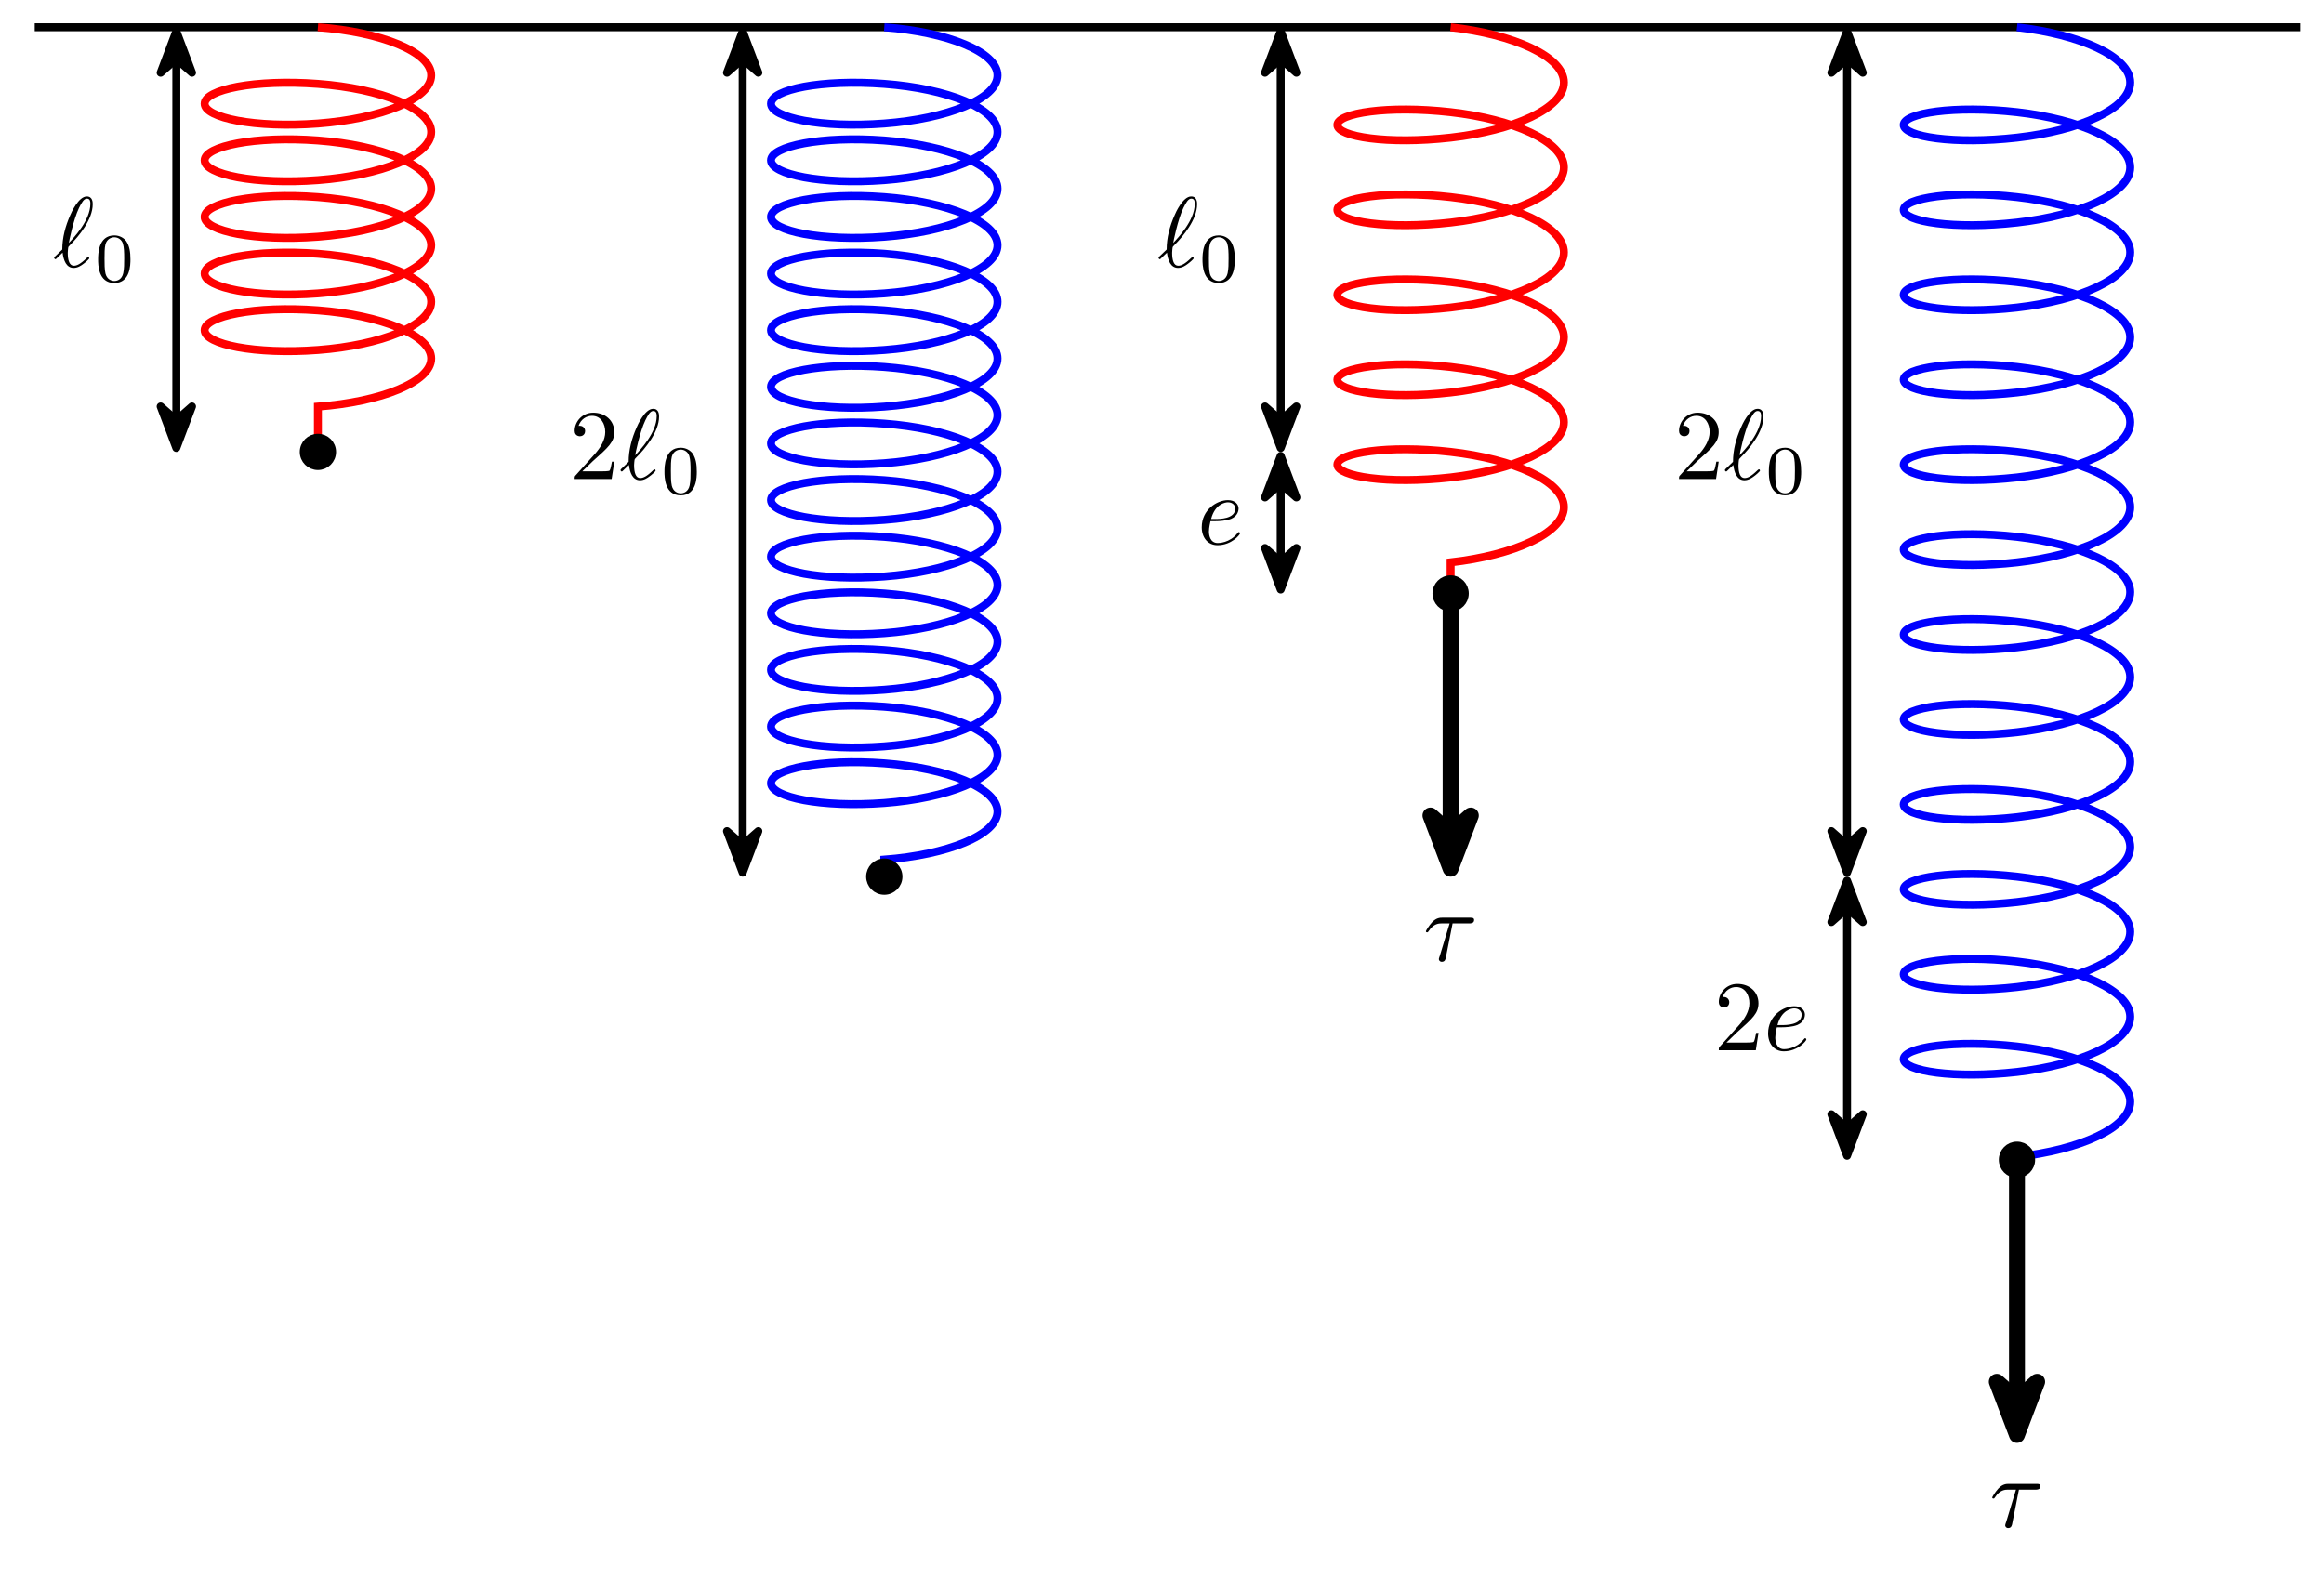 <?xml version="1.0" encoding="UTF-8"?>
<svg xmlns="http://www.w3.org/2000/svg" xmlns:xlink="http://www.w3.org/1999/xlink" width="232.64pt" height="158.18pt" viewBox="0 0 232.64 158.18">
<defs>
<g>
<g id="glyph-0-0">
<path d="M 0.156 -0.984 C 0.141 -0.953 0.109 -0.922 0.109 -0.891 C 0.109 -0.844 0.172 -0.75 0.234 -0.75 C 0.281 -0.75 0.312 -0.781 0.594 -1.062 C 0.672 -1.141 0.875 -1.328 0.953 -1.406 C 1.047 -0.625 1.328 0.125 2.062 0.125 C 2.469 0.125 2.812 -0.109 3.016 -0.266 C 3.156 -0.359 3.625 -0.75 3.625 -0.844 C 3.625 -0.875 3.594 -0.969 3.516 -0.969 C 3.484 -0.969 3.469 -0.953 3.375 -0.875 C 2.734 -0.25 2.375 -0.094 2.078 -0.094 C 1.641 -0.094 1.469 -0.625 1.469 -1.391 C 1.469 -1.453 1.5 -1.906 1.531 -1.969 C 1.547 -2 1.547 -2.016 1.75 -2.219 C 2.547 -3.016 3.969 -4.703 3.969 -6.25 C 3.969 -6.422 3.969 -7.031 3.375 -7.031 C 2.547 -7.031 1.812 -5.391 1.719 -5.156 C 1.234 -4.062 0.922 -2.906 0.922 -1.719 Z M 1.578 -2.375 C 1.594 -2.5 2.031 -4.703 2.594 -5.875 C 2.859 -6.406 3.078 -6.812 3.391 -6.812 C 3.734 -6.812 3.734 -6.453 3.734 -6.297 C 3.734 -4.625 2.047 -2.875 1.578 -2.375 Z M 1.578 -2.375 "/>
</g>
<g id="glyph-0-1">
<path d="M 1.859 -2.297 C 2.156 -2.297 2.891 -2.328 3.391 -2.531 C 4.094 -2.828 4.141 -3.422 4.141 -3.562 C 4.141 -4 3.766 -4.406 3.078 -4.406 C 1.969 -4.406 0.453 -3.438 0.453 -1.688 C 0.453 -0.672 1.047 0.109 2.031 0.109 C 3.453 0.109 4.281 -0.953 4.281 -1.062 C 4.281 -1.125 4.234 -1.203 4.172 -1.203 C 4.109 -1.203 4.094 -1.172 4.031 -1.094 C 3.25 -0.109 2.156 -0.109 2.047 -0.109 C 1.266 -0.109 1.172 -0.953 1.172 -1.266 C 1.172 -1.391 1.188 -1.688 1.328 -2.297 Z M 1.391 -2.516 C 1.781 -4.031 2.812 -4.188 3.078 -4.188 C 3.531 -4.188 3.812 -3.891 3.812 -3.562 C 3.812 -2.516 2.219 -2.516 1.797 -2.516 Z M 1.391 -2.516 "/>
</g>
<g id="glyph-0-2">
<path d="M 2.938 -3.719 L 4.609 -3.719 C 4.734 -3.719 5.094 -3.719 5.094 -4.062 C 5.094 -4.297 4.891 -4.297 4.688 -4.297 L 1.906 -4.297 C 1.703 -4.297 1.312 -4.297 0.875 -3.828 C 0.547 -3.469 0.266 -2.984 0.266 -2.938 C 0.266 -2.922 0.266 -2.828 0.391 -2.828 C 0.469 -2.828 0.484 -2.875 0.547 -2.953 C 1.031 -3.719 1.609 -3.719 1.812 -3.719 L 2.641 -3.719 L 1.672 -0.516 C 1.625 -0.406 1.562 -0.188 1.562 -0.156 C 1.562 -0.047 1.641 0.125 1.859 0.125 C 2.188 0.125 2.234 -0.156 2.266 -0.312 Z M 2.938 -3.719 "/>
</g>
<g id="glyph-1-0">
<path d="M 3.594 -2.219 C 3.594 -2.984 3.5 -3.547 3.188 -4.031 C 2.969 -4.344 2.531 -4.625 1.984 -4.625 C 0.359 -4.625 0.359 -2.719 0.359 -2.219 C 0.359 -1.719 0.359 0.141 1.984 0.141 C 3.594 0.141 3.594 -1.719 3.594 -2.219 Z M 1.984 -0.062 C 1.656 -0.062 1.234 -0.25 1.094 -0.812 C 1 -1.219 1 -1.797 1 -2.312 C 1 -2.828 1 -3.359 1.094 -3.734 C 1.25 -4.281 1.688 -4.438 1.984 -4.438 C 2.359 -4.438 2.719 -4.203 2.844 -3.797 C 2.953 -3.422 2.969 -2.922 2.969 -2.312 C 2.969 -1.797 2.969 -1.281 2.875 -0.844 C 2.734 -0.203 2.266 -0.062 1.984 -0.062 Z M 1.984 -0.062 "/>
</g>
<g id="glyph-2-0">
<path d="M 1.266 -0.766 L 2.328 -1.797 C 3.875 -3.172 4.469 -3.703 4.469 -4.703 C 4.469 -5.844 3.578 -6.641 2.359 -6.641 C 1.234 -6.641 0.5 -5.719 0.5 -4.828 C 0.5 -4.281 1 -4.281 1.031 -4.281 C 1.203 -4.281 1.547 -4.391 1.547 -4.812 C 1.547 -5.062 1.359 -5.328 1.016 -5.328 C 0.938 -5.328 0.922 -5.328 0.891 -5.312 C 1.109 -5.969 1.656 -6.328 2.234 -6.328 C 3.141 -6.328 3.562 -5.516 3.562 -4.703 C 3.562 -3.906 3.078 -3.125 2.516 -2.5 L 0.609 -0.375 C 0.5 -0.266 0.5 -0.234 0.5 0 L 4.203 0 L 4.469 -1.734 L 4.234 -1.734 C 4.172 -1.438 4.109 -1 4 -0.844 C 3.938 -0.766 3.281 -0.766 3.062 -0.766 Z M 1.266 -0.766 "/>
</g>
</g>
</defs>
<path fill="none" stroke-width="0.797" stroke-linecap="butt" stroke-linejoin="miter" stroke="rgb(0%, 0%, 0%)" stroke-opacity="1" stroke-miterlimit="10" d="M -113.388 0.001 L 113.389 0.001 " transform="matrix(1, 0, 0, -1, 116.865, 2.728)"/>
<path fill="none" stroke-width="0.797" stroke-linecap="butt" stroke-linejoin="miter" stroke="rgb(0%, 0%, 0%)" stroke-opacity="1" stroke-miterlimit="10" d="M -99.213 -3.374 L -99.213 -39.147 " transform="matrix(1, 0, 0, -1, 116.865, 2.728)"/>
<path fill-rule="nonzero" fill="rgb(0%, 0%, 0%)" fill-opacity="1" stroke-width="0.797" stroke-linecap="butt" stroke-linejoin="round" stroke="rgb(0%, 0%, 0%)" stroke-opacity="1" stroke-miterlimit="10" d="M 5.442 -0.001 L 1.286 1.569 L 2.665 -0.001 L 1.286 -1.571 Z M 5.442 -0.001 " transform="matrix(0, -1, -1, 0, 17.651, 8.567)"/>
<path fill-rule="nonzero" fill="rgb(0%, 0%, 0%)" fill-opacity="1" stroke-width="0.797" stroke-linecap="butt" stroke-linejoin="round" stroke="rgb(0%, 0%, 0%)" stroke-opacity="1" stroke-miterlimit="10" d="M 5.442 0.001 L 1.286 1.571 L 2.665 0.001 L 1.286 -1.569 Z M 5.442 0.001 " transform="matrix(0, 1, 1, 0, 17.651, 39.409)"/>
<g fill="rgb(0%, 0%, 0%)" fill-opacity="1">
<use xlink:href="#glyph-0-0" x="5.312" y="26.7"/>
</g>
<g fill="rgb(0%, 0%, 0%)" fill-opacity="1">
<use xlink:href="#glyph-1-0" x="9.463" y="28.194"/>
</g>
<path fill="none" stroke-width="0.797" stroke-linecap="butt" stroke-linejoin="miter" stroke="rgb(100%, 0%, 0%)" stroke-opacity="1" stroke-miterlimit="10" d="M -85.041 0.001 C -78.748 -0.471 -73.701 -2.459 -73.701 -4.819 C -73.701 -7.178 -78.748 -9.167 -85.041 -9.639 C -91.334 -10.112 -96.381 -9.069 -96.381 -7.655 C -96.381 -6.237 -91.334 -5.198 -85.041 -5.67 C -78.748 -6.143 -73.701 -8.127 -73.701 -10.487 C -73.701 -12.85 -78.748 -14.835 -85.041 -15.307 C -91.334 -15.78 -96.381 -14.737 -96.381 -13.323 C -96.381 -11.909 -91.334 -10.866 -85.041 -11.338 C -78.748 -11.811 -73.701 -13.795 -73.701 -16.159 C -73.701 -18.518 -78.748 -20.502 -85.041 -20.975 C -91.334 -21.448 -96.381 -20.409 -96.381 -18.991 C -96.381 -17.577 -91.334 -16.534 -85.041 -17.006 C -78.748 -17.479 -73.701 -19.467 -73.701 -21.827 C -73.701 -24.186 -78.748 -26.174 -85.041 -26.647 C -91.334 -27.12 -96.381 -26.077 -96.381 -24.663 C -96.381 -23.245 -91.334 -22.206 -85.041 -22.678 C -78.748 -23.151 -73.701 -25.135 -73.701 -27.495 C -73.701 -29.858 -78.748 -31.842 -85.041 -32.315 C -91.334 -32.788 -96.381 -31.745 -96.381 -30.331 C -96.381 -28.917 -91.334 -27.874 -85.041 -28.346 C -78.748 -28.819 -73.701 -30.807 -73.701 -33.167 C -73.701 -35.526 -78.748 -37.51 -85.041 -37.983 L -85.041 -42.522 " transform="matrix(1, 0, 0, -1, 116.865, 2.728)"/>
<path fill-rule="nonzero" fill="rgb(0%, 0%, 0%)" fill-opacity="1" stroke-width="0.797" stroke-linecap="butt" stroke-linejoin="miter" stroke="rgb(0%, 0%, 0%)" stroke-opacity="1" stroke-miterlimit="10" d="M -83.623 -42.522 C -83.623 -41.737 -84.26 -41.104 -85.041 -41.104 C -85.822 -41.104 -86.459 -41.737 -86.459 -42.522 C -86.459 -43.303 -85.822 -43.936 -85.041 -43.936 C -84.26 -43.936 -83.623 -43.303 -83.623 -42.522 Z M -83.623 -42.522 " transform="matrix(1, 0, 0, -1, 116.865, 2.728)"/>
<path fill="none" stroke-width="0.797" stroke-linecap="butt" stroke-linejoin="miter" stroke="rgb(0%, 0%, 0%)" stroke-opacity="1" stroke-miterlimit="10" d="M -42.521 -3.374 L -42.521 -81.667 " transform="matrix(1, 0, 0, -1, 116.865, 2.728)"/>
<path fill-rule="nonzero" fill="rgb(0%, 0%, 0%)" fill-opacity="1" stroke-width="0.797" stroke-linecap="butt" stroke-linejoin="round" stroke="rgb(0%, 0%, 0%)" stroke-opacity="1" stroke-miterlimit="10" d="M 5.442 0.001 L 1.286 1.571 L 2.665 0.001 L 1.286 -1.569 Z M 5.442 0.001 " transform="matrix(0, -1, -1, 0, 74.345, 8.567)"/>
<path fill-rule="nonzero" fill="rgb(0%, 0%, 0%)" fill-opacity="1" stroke-width="0.797" stroke-linecap="butt" stroke-linejoin="round" stroke="rgb(0%, 0%, 0%)" stroke-opacity="1" stroke-miterlimit="10" d="M 5.442 -0.001 L 1.285 1.569 L 2.664 -0.001 L 1.285 -1.571 Z M 5.442 -0.001 " transform="matrix(0, 1, 1, 0, 74.345, 81.929)"/>
<g fill="rgb(0%, 0%, 0%)" fill-opacity="1">
<use xlink:href="#glyph-2-0" x="57.024" y="47.96"/>
</g>
<g fill="rgb(0%, 0%, 0%)" fill-opacity="1">
<use xlink:href="#glyph-0-0" x="62.005" y="47.96"/>
</g>
<g fill="rgb(0%, 0%, 0%)" fill-opacity="1">
<use xlink:href="#glyph-1-0" x="66.157" y="49.454"/>
</g>
<path fill="none" stroke-width="0.797" stroke-linecap="butt" stroke-linejoin="miter" stroke="rgb(0%, 0%, 100%)" stroke-opacity="1" stroke-miterlimit="10" d="M -28.345 0.001 C -22.052 -0.471 -17.01 -2.459 -17.01 -4.819 C -17.01 -7.178 -22.052 -9.167 -28.345 -9.639 C -34.638 -10.112 -39.685 -9.069 -39.685 -7.655 C -39.685 -6.237 -34.638 -5.198 -28.345 -5.67 C -22.052 -6.143 -17.01 -8.127 -17.01 -10.487 C -17.01 -12.85 -22.052 -14.835 -28.345 -15.307 C -34.638 -15.78 -39.685 -14.737 -39.685 -13.323 C -39.685 -11.909 -34.638 -10.866 -28.345 -11.338 C -22.052 -11.811 -17.01 -13.795 -17.01 -16.159 C -17.01 -18.518 -22.052 -20.502 -28.345 -20.975 C -34.638 -21.448 -39.685 -20.409 -39.685 -18.991 C -39.685 -17.577 -34.638 -16.534 -28.345 -17.006 C -22.052 -17.479 -17.01 -19.467 -17.01 -21.827 C -17.01 -24.186 -22.052 -26.174 -28.345 -26.647 C -34.638 -27.12 -39.685 -26.077 -39.685 -24.663 C -39.685 -23.245 -34.638 -22.206 -28.345 -22.678 C -22.052 -23.151 -17.01 -25.135 -17.01 -27.495 C -17.01 -29.858 -22.052 -31.842 -28.345 -32.315 C -34.638 -32.788 -39.685 -31.745 -39.685 -30.331 C -39.685 -28.917 -34.638 -27.874 -28.345 -28.346 C -22.052 -28.819 -17.01 -30.807 -17.01 -33.167 C -17.01 -35.526 -22.052 -37.51 -28.345 -37.983 C -34.638 -38.456 -39.685 -37.417 -39.685 -35.999 C -39.685 -34.584 -34.638 -33.542 -28.345 -34.014 C -22.052 -34.487 -17.01 -36.475 -17.01 -38.834 C -17.01 -41.194 -22.052 -43.182 -28.345 -43.655 C -34.638 -44.127 -39.685 -43.084 -39.685 -41.67 C -39.685 -40.252 -34.638 -39.213 -28.345 -39.686 C -22.052 -40.159 -17.01 -42.143 -17.01 -44.502 C -17.01 -46.866 -22.052 -48.85 -28.345 -49.323 C -34.638 -49.795 -39.685 -48.752 -39.685 -47.338 C -39.685 -45.924 -34.638 -44.881 -28.345 -45.354 C -22.052 -45.827 -17.01 -47.815 -17.01 -50.174 C -17.01 -52.534 -22.052 -54.522 -28.345 -54.991 C -34.638 -55.463 -39.685 -54.424 -39.685 -53.006 C -39.685 -51.592 -34.638 -50.553 -28.345 -51.022 C -22.052 -51.495 -17.01 -53.483 -17.01 -55.842 C -17.01 -58.202 -22.052 -60.19 -28.345 -60.663 C -34.638 -61.135 -39.685 -60.092 -39.685 -58.678 C -39.685 -57.26 -34.638 -56.221 -28.345 -56.694 C -22.052 -57.167 -17.01 -59.151 -17.01 -61.514 C -17.01 -63.874 -22.052 -65.858 -28.345 -66.331 C -34.638 -66.803 -39.685 -65.764 -39.685 -64.346 C -39.685 -62.932 -34.638 -61.889 -28.345 -62.362 C -22.052 -62.834 -17.01 -64.823 -17.01 -67.182 C -17.01 -69.542 -22.052 -71.53 -28.345 -72.002 C -34.638 -72.471 -39.685 -71.432 -39.685 -70.018 C -39.685 -68.6 -34.638 -67.561 -28.345 -68.034 C -22.052 -68.506 -17.01 -70.491 -17.01 -72.85 C -17.01 -75.21 -22.052 -77.198 -28.345 -77.67 C -34.638 -78.143 -39.685 -77.1 -39.685 -75.686 C -39.685 -74.272 -34.638 -73.229 -28.345 -73.702 C -22.052 -74.174 -17.01 -76.159 -17.01 -78.522 C -17.01 -80.881 -22.052 -82.866 -28.345 -83.338 L -28.345 -85.042 " transform="matrix(1, 0, 0, -1, 116.865, 2.728)"/>
<path fill-rule="nonzero" fill="rgb(0%, 0%, 0%)" fill-opacity="1" stroke-width="0.797" stroke-linecap="butt" stroke-linejoin="miter" stroke="rgb(0%, 0%, 0%)" stroke-opacity="1" stroke-miterlimit="10" d="M -26.927 -85.042 C -26.927 -84.256 -27.564 -83.624 -28.345 -83.624 C -29.131 -83.624 -29.763 -84.256 -29.763 -85.042 C -29.763 -85.823 -29.131 -86.46 -28.345 -86.46 C -27.564 -86.46 -26.927 -85.823 -26.927 -85.042 Z M -26.927 -85.042 " transform="matrix(1, 0, 0, -1, 116.865, 2.728)"/>
<path fill="none" stroke-width="0.797" stroke-linecap="butt" stroke-linejoin="miter" stroke="rgb(0%, 0%, 0%)" stroke-opacity="1" stroke-miterlimit="10" d="M 11.338 -3.374 L 11.338 -39.147 " transform="matrix(1, 0, 0, -1, 116.865, 2.728)"/>
<path fill-rule="nonzero" fill="rgb(0%, 0%, 0%)" fill-opacity="1" stroke-width="0.797" stroke-linecap="butt" stroke-linejoin="round" stroke="rgb(0%, 0%, 0%)" stroke-opacity="1" stroke-miterlimit="10" d="M 5.442 0 L 1.286 1.571 L 2.665 0 L 1.286 -1.57 Z M 5.442 0 " transform="matrix(0, -1, -1, 0, 128.204, 8.567)"/>
<path fill-rule="nonzero" fill="rgb(0%, 0%, 0%)" fill-opacity="1" stroke-width="0.797" stroke-linecap="butt" stroke-linejoin="round" stroke="rgb(0%, 0%, 0%)" stroke-opacity="1" stroke-miterlimit="10" d="M 5.442 -0 L 1.286 1.57 L 2.665 -0 L 1.286 -1.571 Z M 5.442 -0 " transform="matrix(0, 1, 1, 0, 128.204, 39.409)"/>
<g fill="rgb(0%, 0%, 0%)" fill-opacity="1">
<use xlink:href="#glyph-0-0" x="115.864" y="26.7"/>
</g>
<g fill="rgb(0%, 0%, 0%)" fill-opacity="1">
<use xlink:href="#glyph-1-0" x="120.015" y="28.194"/>
</g>
<path fill="none" stroke-width="0.797" stroke-linecap="butt" stroke-linejoin="miter" stroke="rgb(0%, 0%, 0%)" stroke-opacity="1" stroke-miterlimit="10" d="M 11.338 -45.893 L 11.338 -53.319 " transform="matrix(1, 0, 0, -1, 116.865, 2.728)"/>
<path fill-rule="nonzero" fill="rgb(0%, 0%, 0%)" fill-opacity="1" stroke-width="0.797" stroke-linecap="butt" stroke-linejoin="round" stroke="rgb(0%, 0%, 0%)" stroke-opacity="1" stroke-miterlimit="10" d="M 5.439 0 L 1.286 1.571 L 2.665 0 L 1.286 -1.57 Z M 5.439 0 " transform="matrix(0, -1, -1, 0, 128.204, 51.087)"/>
<path fill-rule="nonzero" fill="rgb(0%, 0%, 0%)" fill-opacity="1" stroke-width="0.797" stroke-linecap="butt" stroke-linejoin="round" stroke="rgb(0%, 0%, 0%)" stroke-opacity="1" stroke-miterlimit="10" d="M 5.441 -0 L 1.288 1.57 L 2.663 -0 L 1.288 -1.571 Z M 5.441 -0 " transform="matrix(0, 1, 1, 0, 128.204, 53.583)"/>
<g fill="rgb(0%, 0%, 0%)" fill-opacity="1">
<use xlink:href="#glyph-0-1" x="119.846" y="54.48"/>
</g>
<path fill="none" stroke-width="0.797" stroke-linecap="butt" stroke-linejoin="miter" stroke="rgb(100%, 0%, 0%)" stroke-opacity="1" stroke-miterlimit="10" d="M 28.346 0.001 C 34.639 -0.71 39.686 -2.932 39.686 -5.526 C 39.686 -8.124 34.639 -10.346 28.346 -11.053 C 22.053 -11.764 17.01 -10.96 17.01 -9.78 C 17.01 -8.6 22.053 -7.795 28.346 -8.502 C 34.639 -9.213 39.686 -11.436 39.686 -14.03 C 39.686 -16.627 34.639 -18.85 28.346 -19.557 C 22.053 -20.268 17.01 -19.463 17.01 -18.284 C 17.01 -17.104 22.053 -16.299 28.346 -17.006 C 34.639 -17.717 39.686 -19.94 39.686 -22.534 C 39.686 -25.131 34.639 -27.354 28.346 -28.065 C 22.053 -28.772 17.01 -27.967 17.01 -26.788 C 17.01 -25.608 22.053 -24.803 28.346 -25.51 C 34.639 -26.221 39.686 -28.444 39.686 -31.042 C 39.686 -33.635 34.639 -35.858 28.346 -36.569 C 22.053 -37.276 17.01 -36.471 17.01 -35.292 C 17.01 -34.112 22.053 -33.307 28.346 -34.014 C 34.639 -34.725 39.686 -36.948 39.686 -39.545 C 39.686 -42.139 34.639 -44.362 28.346 -45.073 C 22.053 -45.78 17.01 -44.975 17.01 -43.795 C 17.01 -42.616 22.053 -41.811 28.346 -42.518 C 34.639 -43.229 39.686 -45.452 39.686 -48.049 C 39.686 -50.643 34.639 -52.866 28.346 -53.577 L 28.346 -56.694 " transform="matrix(1, 0, 0, -1, 116.865, 2.728)"/>
<path fill="none" stroke-width="1.594" stroke-linecap="butt" stroke-linejoin="miter" stroke="rgb(0%, 0%, 0%)" stroke-opacity="1" stroke-miterlimit="10" d="M 28.346 -56.694 L 28.346 -80.311 " transform="matrix(1, 0, 0, -1, 116.865, 2.728)"/>
<path fill-rule="nonzero" fill="rgb(0%, 0%, 0%)" fill-opacity="1" stroke-width="1.594" stroke-linecap="butt" stroke-linejoin="round" stroke="rgb(0%, 0%, 0%)" stroke-opacity="1" stroke-miterlimit="10" d="M 7.893 -0.001 L 2.573 2.023 L 4.358 -0.001 L 2.573 -2.02 Z M 7.893 -0.001 " transform="matrix(0, 1, 1, 0, 145.212, 79.079)"/>
<g fill="rgb(0%, 0%, 0%)" fill-opacity="1">
<use xlink:href="#glyph-0-2" x="142.47" y="96.176"/>
</g>
<path fill-rule="nonzero" fill="rgb(0%, 0%, 0%)" fill-opacity="1" stroke-width="0.797" stroke-linecap="butt" stroke-linejoin="miter" stroke="rgb(0%, 0%, 0%)" stroke-opacity="1" stroke-miterlimit="10" d="M 29.764 -56.694 C 29.764 -55.913 29.131 -55.276 28.346 -55.276 C 27.565 -55.276 26.928 -55.913 26.928 -56.694 C 26.928 -57.475 27.565 -58.112 28.346 -58.112 C 29.131 -58.112 29.764 -57.475 29.764 -56.694 Z M 29.764 -56.694 " transform="matrix(1, 0, 0, -1, 116.865, 2.728)"/>
<path fill="none" stroke-width="0.797" stroke-linecap="butt" stroke-linejoin="miter" stroke="rgb(0%, 0%, 0%)" stroke-opacity="1" stroke-miterlimit="10" d="M 68.033 -3.374 L 68.033 -81.667 " transform="matrix(1, 0, 0, -1, 116.865, 2.728)"/>
<path fill-rule="nonzero" fill="rgb(0%, 0%, 0%)" fill-opacity="1" stroke-width="0.797" stroke-linecap="butt" stroke-linejoin="round" stroke="rgb(0%, 0%, 0%)" stroke-opacity="1" stroke-miterlimit="10" d="M 5.442 -0.001 L 1.286 1.569 L 2.665 -0.001 L 1.286 -1.572 Z M 5.442 -0.001 " transform="matrix(0, -1, -1, 0, 184.897, 8.567)"/>
<path fill-rule="nonzero" fill="rgb(0%, 0%, 0%)" fill-opacity="1" stroke-width="0.797" stroke-linecap="butt" stroke-linejoin="round" stroke="rgb(0%, 0%, 0%)" stroke-opacity="1" stroke-miterlimit="10" d="M 5.442 0.001 L 1.285 1.572 L 2.664 0.001 L 1.285 -1.569 Z M 5.442 0.001 " transform="matrix(0, 1, 1, 0, 184.897, 81.929)"/>
<g fill="rgb(0%, 0%, 0%)" fill-opacity="1">
<use xlink:href="#glyph-2-0" x="167.576" y="47.96"/>
</g>
<g fill="rgb(0%, 0%, 0%)" fill-opacity="1">
<use xlink:href="#glyph-0-0" x="172.557" y="47.96"/>
</g>
<g fill="rgb(0%, 0%, 0%)" fill-opacity="1">
<use xlink:href="#glyph-1-0" x="176.709" y="49.454"/>
</g>
<path fill="none" stroke-width="0.797" stroke-linecap="butt" stroke-linejoin="miter" stroke="rgb(0%, 0%, 0%)" stroke-opacity="1" stroke-miterlimit="10" d="M 68.033 -88.413 L 68.033 -110.014 " transform="matrix(1, 0, 0, -1, 116.865, 2.728)"/>
<path fill-rule="nonzero" fill="rgb(0%, 0%, 0%)" fill-opacity="1" stroke-width="0.797" stroke-linecap="butt" stroke-linejoin="round" stroke="rgb(0%, 0%, 0%)" stroke-opacity="1" stroke-miterlimit="10" d="M 5.439 -0.001 L 1.287 1.569 L 2.666 -0.001 L 1.287 -1.572 Z M 5.439 -0.001 " transform="matrix(0, -1, -1, 0, 184.897, 93.607)"/>
<path fill-rule="nonzero" fill="rgb(0%, 0%, 0%)" fill-opacity="1" stroke-width="0.797" stroke-linecap="butt" stroke-linejoin="round" stroke="rgb(0%, 0%, 0%)" stroke-opacity="1" stroke-miterlimit="10" d="M 5.439 0.001 L 1.286 1.572 L 2.665 0.001 L 1.286 -1.569 Z M 5.439 0.001 " transform="matrix(0, 1, 1, 0, 184.897, 110.276)"/>
<g fill="rgb(0%, 0%, 0%)" fill-opacity="1">
<use xlink:href="#glyph-2-0" x="171.558" y="105.152"/>
</g>
<g fill="rgb(0%, 0%, 0%)" fill-opacity="1">
<use xlink:href="#glyph-0-1" x="176.539" y="105.152"/>
</g>
<path fill="none" stroke-width="0.797" stroke-linecap="butt" stroke-linejoin="miter" stroke="rgb(0%, 0%, 100%)" stroke-opacity="1" stroke-miterlimit="10" d="M 85.041 0.001 C 91.334 -0.71 96.377 -2.932 96.377 -5.526 C 96.377 -8.124 91.334 -10.346 85.041 -11.053 C 78.748 -11.764 73.701 -10.96 73.701 -9.78 C 73.701 -8.6 78.748 -7.795 85.041 -8.502 C 91.334 -9.213 96.377 -11.436 96.377 -14.03 C 96.377 -16.627 91.334 -18.85 85.041 -19.557 C 78.748 -20.268 73.701 -19.463 73.701 -18.284 C 73.701 -17.104 78.748 -16.299 85.041 -17.006 C 91.334 -17.717 96.377 -19.94 96.377 -22.534 C 96.377 -25.131 91.334 -27.354 85.041 -28.065 C 78.748 -28.772 73.701 -27.967 73.701 -26.788 C 73.701 -25.608 78.748 -24.803 85.041 -25.51 C 91.334 -26.221 96.377 -28.444 96.377 -31.042 C 96.377 -33.635 91.334 -35.858 85.041 -36.569 C 78.748 -37.276 73.701 -36.471 73.701 -35.292 C 73.701 -34.112 78.748 -33.307 85.041 -34.014 C 91.334 -34.725 96.377 -36.948 96.377 -39.545 C 96.377 -42.139 91.334 -44.362 85.041 -45.073 C 78.748 -45.78 73.701 -44.975 73.701 -43.795 C 73.701 -42.616 78.748 -41.811 85.041 -42.518 C 91.334 -43.229 96.377 -45.452 96.377 -48.049 C 96.377 -50.643 91.334 -52.866 85.041 -53.577 C 78.748 -54.284 73.701 -53.479 73.701 -52.299 C 73.701 -51.12 78.748 -50.315 85.041 -51.022 C 91.334 -51.733 96.377 -53.956 96.377 -56.553 C 96.377 -59.147 91.334 -61.37 85.041 -62.081 C 78.748 -62.788 73.701 -61.983 73.701 -60.803 C 73.701 -59.624 78.748 -58.819 85.041 -59.526 C 91.334 -60.237 96.377 -62.459 96.377 -65.057 C 96.377 -67.651 91.334 -69.874 85.041 -70.585 C 78.748 -71.292 73.701 -70.487 73.701 -69.307 C 73.701 -68.127 78.748 -67.323 85.041 -68.03 C 91.334 -68.741 96.377 -70.963 96.377 -73.561 C 96.377 -76.155 91.334 -78.377 85.041 -79.088 C 78.748 -79.795 73.701 -78.991 73.701 -77.811 C 73.701 -76.631 78.748 -75.827 85.041 -76.538 C 91.334 -77.245 96.377 -79.467 96.377 -82.065 C 96.377 -84.659 91.334 -86.881 85.041 -87.592 C 78.748 -88.299 73.701 -87.495 73.701 -86.315 C 73.701 -85.135 78.748 -84.331 85.041 -85.042 C 91.334 -85.749 96.377 -87.971 96.377 -90.569 C 96.377 -93.163 91.334 -95.385 85.041 -96.096 C 78.748 -96.803 73.701 -95.999 73.701 -94.819 C 73.701 -93.639 78.748 -92.835 85.041 -93.545 C 91.334 -94.252 96.377 -96.475 96.377 -99.073 C 96.377 -101.667 91.334 -103.889 85.041 -104.6 C 78.748 -105.307 73.701 -104.502 73.701 -103.323 C 73.701 -102.143 78.748 -101.338 85.041 -102.049 C 91.334 -102.756 96.377 -104.979 96.377 -107.577 C 96.377 -110.174 91.334 -112.393 85.041 -113.104 L 85.041 -113.389 " transform="matrix(1, 0, 0, -1, 116.865, 2.728)"/>
<path fill="none" stroke-width="1.594" stroke-linecap="butt" stroke-linejoin="miter" stroke="rgb(0%, 0%, 0%)" stroke-opacity="1" stroke-miterlimit="10" d="M 85.041 -113.389 L 85.041 -137.002 " transform="matrix(1, 0, 0, -1, 116.865, 2.728)"/>
<path fill-rule="nonzero" fill="rgb(0%, 0%, 0%)" fill-opacity="1" stroke-width="1.594" stroke-linecap="butt" stroke-linejoin="round" stroke="rgb(0%, 0%, 0%)" stroke-opacity="1" stroke-miterlimit="10" d="M 7.891 0.001 L 2.575 2.02 L 4.356 0.001 L 2.575 -2.019 Z M 7.891 0.001 " transform="matrix(0, 1, 1, 0, 201.905, 135.773)"/>
<g fill="rgb(0%, 0%, 0%)" fill-opacity="1">
<use xlink:href="#glyph-0-2" x="199.164" y="152.869"/>
</g>
<path fill-rule="nonzero" fill="rgb(0%, 0%, 0%)" fill-opacity="1" stroke-width="0.797" stroke-linecap="butt" stroke-linejoin="miter" stroke="rgb(0%, 0%, 0%)" stroke-opacity="1" stroke-miterlimit="10" d="M 86.459 -113.389 C 86.459 -112.604 85.823 -111.971 85.041 -111.971 C 84.256 -111.971 83.623 -112.604 83.623 -113.389 C 83.623 -114.17 84.256 -114.803 85.041 -114.803 C 85.823 -114.803 86.459 -114.17 86.459 -113.389 Z M 86.459 -113.389 " transform="matrix(1, 0, 0, -1, 116.865, 2.728)"/>
</svg>
